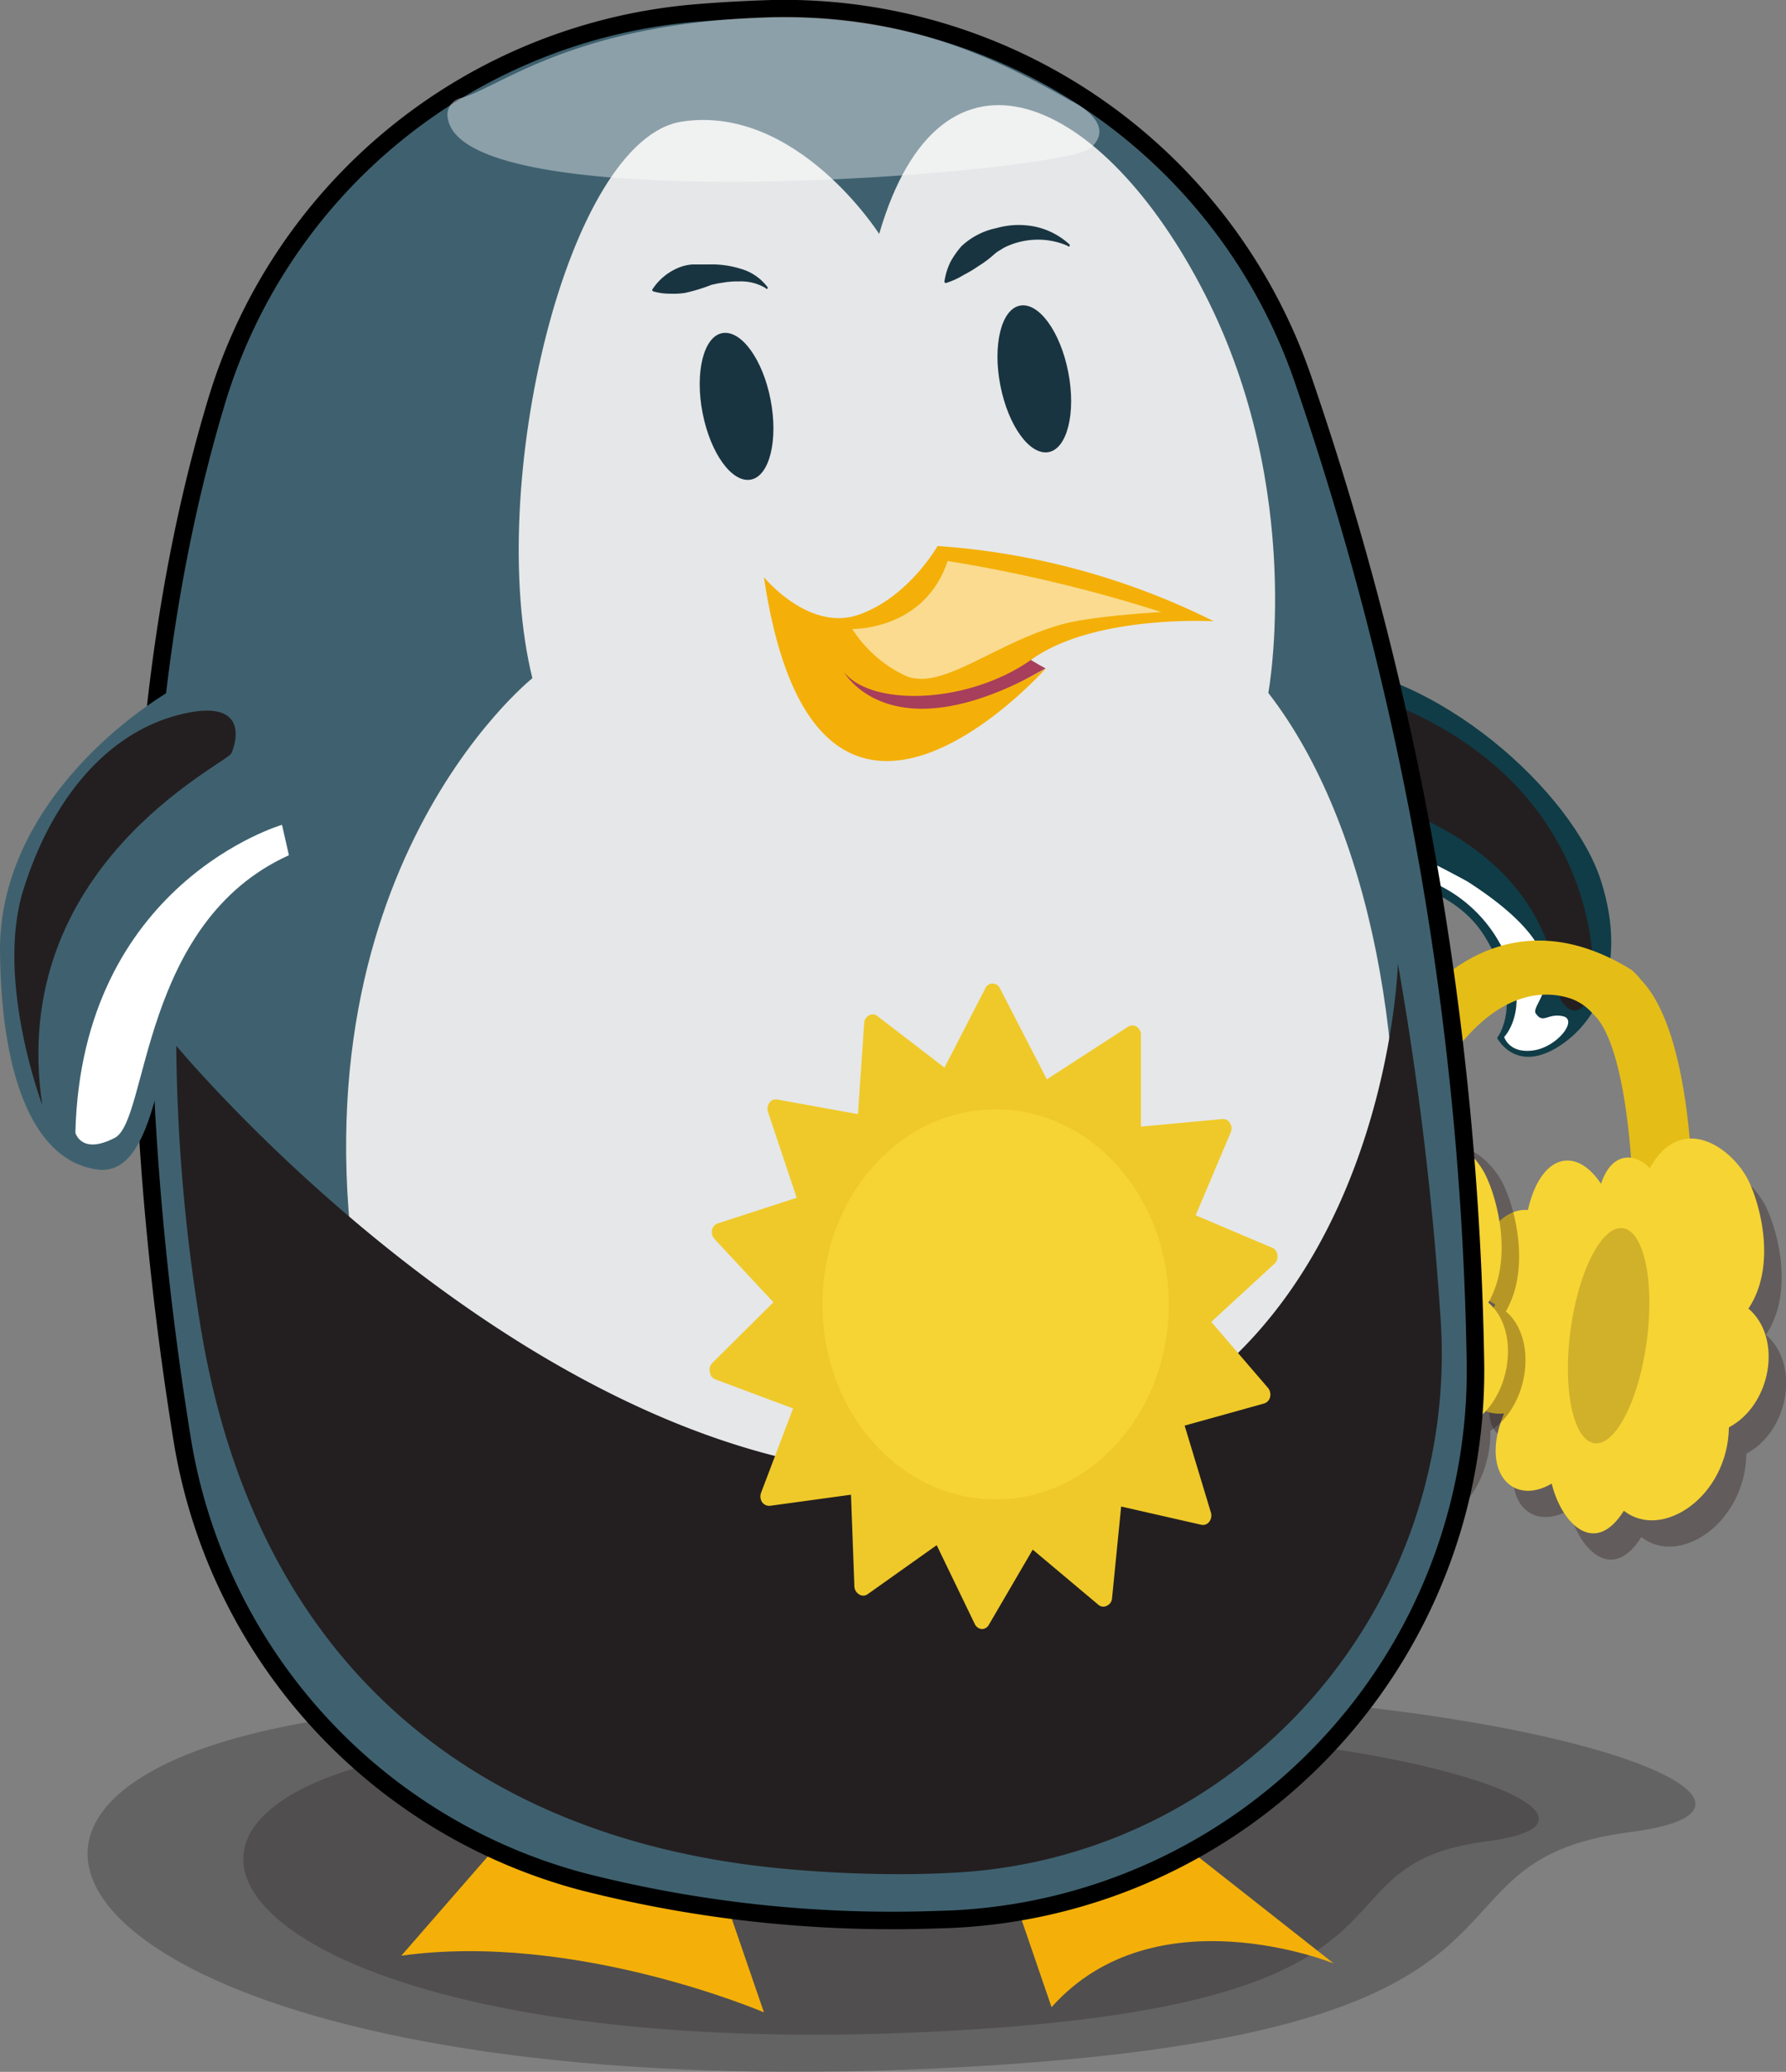 <svg xmlns="http://www.w3.org/2000/svg" viewBox="0 0 204 236.54"><rect x="0" y="0" width="204" height="236.54" fill="#808080" stroke="none"/><defs><style>.cls-1{isolation:isolate;}.cls-2,.cls-6{fill:#231f20;}.cls-2{opacity:0.3;}.cls-16,.cls-19,.cls-2,.cls-5,.cls-6{mix-blend-mode:soft-light;}.cls-3{fill:#f4b008;}.cls-4{fill:#0f3c47;}.cls-16,.cls-19,.cls-5{fill:#fff;}.cls-7{fill:#e5bd17;}.cls-8{opacity:0.3;mix-blend-mode:multiply;}.cls-9{fill:#1e0707;}.cls-10{fill:#f6d433;}.cls-11{fill:#d1b12a;}.cls-12,.cls-13{fill:#3f616f;}.cls-12{stroke:#000;stroke-miterlimit:10;stroke-width:2px;}.cls-14{fill:#e6e7e8;}.cls-15{fill:#193441;}.cls-16{opacity:0.4;}.cls-17{fill:#efc929;}.cls-18{fill:#a73e5c;}.cls-19{opacity:0.55;}</style></defs><title>1_sun</title><g class="cls-1"><g id="Layer_2" data-name="Layer 2"><g id="OBJECTS"><path class="cls-2" d="M81.86,194.58s-52.18-3.33-68,10,17.36,35.14,93.08,31.57,52.33-23.55,79.36-27S163,187.38,81.86,194.58Z"/><path class="cls-2" d="M85.73,198.5s-42-2.69-54.81,8.05,14,28.31,75,25.44,42.16-19,63.93-21.77S151.07,192.7,85.73,198.5Z"/><path class="cls-3" d="M133.26,209.16l19.07,15s-20.4-8.27-32.22,5l-5.59-16.3Z"/><path class="cls-3" d="M81.64,213.41l5.62,16.34s-21.53-9.24-41.42-6.47l16.3-18.7Z"/><path class="cls-4" d="M153,99.84s11.8-.58,16.54,7S171,118.5,171,118.5s1.95,3.85,6.56,1.26,8.51-9.15,5.31-19.19S164.25,76.35,149.67,75.7,153,99.84,153,99.84Z"/><path class="cls-5" d="M163,100.47a16.15,16.15,0,0,1,7.81,6.38c4.78,7.7,1,11.54,1,11.54s.55,1.91,3.3,1.54,5.17-3.49,3.43-3.9-2.27.93-3.12-.32,6.75-5.73-7.82-15.08c0,0-2.33-1.28-5-2.6"/><path class="cls-6" d="M161.39,92.94c6.48,2.9,15.57,8.42,16.84,21.17,0,0,2.23,3.8,3.74-1.79,0,0,1.9-22-23.23-32.07"/><path class="cls-7" d="M165,121.7h0c-2.94,3.89-3.29,16.11-2.65,22.69l-5.47.54v-.05l-1.37.14c-.19-2-1.08-19.39,3.59-26.81h0s10-18.08,27.21-7.51a6,6,0,0,1,1.08,1.12c6.13,6.27,6,25.31,6,27.46l-1.37,0v.12l-5.5-.12c.11-7.18-1-19.85-4.33-23.29l-.42-.43A5.88,5.88,0,0,0,179.4,114C176.66,113.1,170.93,112.71,165,121.7Z"/><g class="cls-8"><path class="cls-9" d="M190.4,136.34c-1.36-1.53-4.2-2.17-5.53,1.81-2.86-4.32-6.9-3.4-8.35,3-4.6-.43-8.33,8.5-3.73,10.77-2.4,5-5.06,12.92,1,12.46-2.8,6.7,1,10.63,5.45,8,1.1,4.53,4.9,8.45,8.24,3.1,4.34,3.43,11.87-1.59,12-9.52,4.85-2.57,6.16-10.22,2.23-13.56,3.21-4.78,1.41-11.75,0-14.62-1.84-3.72-7.67-7.91-11.28-1.4"/></g><path class="cls-10" d="M188.4,133.34c-1.36-1.53-4.2-2.17-5.53,1.81-2.86-4.32-6.9-3.4-8.35,3-4.6-.43-8.33,8.5-3.73,10.77-2.4,5-5.06,12.92,1,12.46-2.8,6.7,1,10.63,5.45,8,1.1,4.53,4.9,8.45,8.24,3.1,4.34,3.43,11.87-1.59,12-9.52,4.85-2.57,6.16-10.22,2.23-13.56,3.21-4.78,1.41-11.75,0-14.62-1.84-3.72-7.67-7.91-11.28-1.4"/><g class="cls-8"><path class="cls-9" d="M161.23,134.38c-1.29-1.45-3.92-1.94-5,2.09-2.72-4.14-6.43-3-7.63,3.44-4.24-.19-7.48,8.92-3.2,10.93-2.1,5.06-4.39,13.13,1.2,12.35-2.44,6.83,1.14,10.53,5.17,7.64,1.11,4.45,4.69,8.15,7.66,2.64,4.06,3.18,10.89-2.22,10.81-10.12,4.4-2.82,5.45-10.51,1.76-13.63,2.86-4.93,1.05-11.77-.31-14.55-1.78-3.61-7.23-7.48-10.41-.79"/></g><path class="cls-10" d="M159.23,133.38c-1.29-1.45-3.92-1.94-5,2.09-2.72-4.14-6.43-3-7.63,3.44-4.24-.19-7.48,8.92-3.2,10.93-2.1,5.06-4.39,13.13,1.2,12.35-2.44,6.83,1.14,10.53,5.17,7.64,1.11,4.45,4.69,8.15,7.66,2.64,4.06,3.18,10.89-2.22,10.81-10.12,4.4-2.82,5.45-10.51,1.76-13.63,2.86-4.93,1.05-11.77-.31-14.55-1.78-3.61-7.23-7.48-10.41-.79"/><ellipse class="cls-11" cx="183.73" cy="152.48" rx="12.38" ry="4.4" transform="translate(8.5 314.66) rotate(-82.47)"/><path class="cls-12" d="M20.79,164.22c-4.82-29.84-8.66-76.72,4-118.58A62.62,62.62,0,0,1,79.68,1.47Q83.84,1.13,88.2,1a62.66,62.66,0,0,1,60.62,42.27,363,363,0,0,1,19.71,112.44,62.68,62.68,0,0,1-60,63.41l-2.23.07a143.16,143.16,0,0,1-39.67-4.34A62.6,62.6,0,0,1,20.79,164.22Z"/><path class="cls-13" d="M34.4,98.07s-9.78,4.54-12.93,12.56-3.38,23.77-10.3,22.9-11-9.7-11.17-24.8S12.77,82.52,20.82,78.06,34.76,88.05,34.4,98.07Z"/><path class="cls-14" d="M100.42,26.71S91,11.89,77.9,13.88,55.39,55.49,60.81,77.43c0,0-29.36,23.37-19.1,74.38s53.86,66.4,87.78,49.87,39-92.11,15.38-122.57c0,0,4.27-23-7.26-45.56S107.54,2.2,100.42,26.71Z"/><path class="cls-15" d="M114.26,44c.9,4.62,3.36,8,5.5,7.62s3.16-4.5,2.26-9.12-3.35-8-5.5-7.61S113.36,39.4,114.26,44Z"/><path class="cls-15" d="M80.25,47.15c.9,4.62,3.36,8,5.5,7.61s3.16-4.49,2.27-9.11-3.36-8-5.51-7.62S79.35,42.53,80.25,47.15Z"/><path class="cls-6" d="M4.83,126.17s-5.37-14.24-2.18-24.53,9.45-17.85,17.66-20S27,84.76,26.43,86,.78,98.87,4.83,126.17Z"/><path class="cls-5" d="M8.61,129.32s.66,2.59,4.51.58S16,105.33,33,97.64l-.79-3.47S9.31,100.82,8.61,129.32Z"/><path class="cls-16" d="M52.78,11.16C57.13,9.9,65.4,2.89,86.78,2c16.79-.71,27.54,5,35.49,9.49.1.06.21.09.31.15.87.45,4.86,2.76,1.94,5.3-3.17,2.77-73.63,8.67-73.41-4A2,2,0,0,1,52.78,11.16Z"/><path class="cls-6" d="M159.67,110a376,376,0,0,1,4.9,40.9c2,32.56-22.61,60.93-55.17,62.88-2.09.12-4.25.19-6.48.19-5,0-9.71-.25-14.16-.69-33.67-3.37-59.78-22.5-66-62.76a207.13,207.13,0,0,1-2.63-31.13S64.6,173,111.4,168.1,159.67,110,159.67,110Z"/><path class="cls-17" d="M81.09,156.69a1,1,0,0,0,.64.8l8.86,3.31-3.66,9.63a1.19,1.19,0,0,0,.12,1.07,1,1,0,0,0,.88.42l9.27-1.27.39,10.45a1.1,1.1,0,0,0,.51.91.86.86,0,0,0,1,0l7.89-5.6,4.35,9a1,1,0,0,0,.81.58h0a.92.92,0,0,0,.81-.51l5-8.56,7.48,6.28a.85.85,0,0,0,1,.12,1,1,0,0,0,.58-.86L128.06,172l9.15,2.08a.89.89,0,0,0,.91-.34,1.17,1.17,0,0,0,.19-1.06l-3-9.92,9.06-2.52a1,1,0,0,0,.7-.74,1.2,1.2,0,0,0-.24-1.05l-6.48-7.53,7.22-6.64a1.11,1.11,0,0,0,.34-1,1,1,0,0,0-.61-.83l-8.73-3.7,4-9.46a1.16,1.16,0,0,0-.08-1.07.92.92,0,0,0-.87-.46l-9.3.87,0-10.47a1.1,1.1,0,0,0-.48-.93.88.88,0,0,0-1,0l-9.27,6-5.36-10.4a.91.91,0,0,0-1.66,0l-4.67,9.06L100.21,116a.85.85,0,0,0-.95-.08,1.08,1.08,0,0,0-.55.88L98,127.2l-9.22-1.67a.89.89,0,0,0-.9.38,1.2,1.2,0,0,0-.15,1.06L91,136.75l-9,2.92a1,1,0,0,0-.67.77,1.17,1.17,0,0,0,.27,1l6.74,7.24-7,6.95A1.16,1.16,0,0,0,81.09,156.69Z"/><ellipse class="cls-10" cx="113.72" cy="148.92" rx="19.78" ry="22.27"/><path class="cls-15" d="M122,28.09a8.45,8.45,0,0,0-3.79-.72,8.64,8.64,0,0,0-3.51.9l-.77.47c-.25.17-.47.39-.7.58a12.23,12.23,0,0,1-1.47,1.06,14.66,14.66,0,0,1-1.67,1,9,9,0,0,1-2,.92h0a.16.16,0,0,1-.21-.11.25.25,0,0,1,0-.08,7.58,7.58,0,0,1,.67-2.18,9.7,9.7,0,0,1,1.28-1.83,8.27,8.27,0,0,1,4-2.06,9.32,9.32,0,0,1,4.51-.14,8.39,8.39,0,0,1,3.81,2,.17.17,0,0,1,0,.22.16.16,0,0,1-.17,0Z"/><path class="cls-15" d="M87.45,32.89a5.49,5.49,0,0,0-3.06-.76,9.2,9.2,0,0,0-1.57.1l-.78.12-.78.17a19.27,19.27,0,0,1-3.06.93,9.19,9.19,0,0,1-1.68.08,6.64,6.64,0,0,1-1.89-.26h0a.17.17,0,0,1-.12-.22.08.08,0,0,1,0,0,6.57,6.57,0,0,1,2.86-2.43,5.11,5.11,0,0,1,1.76-.43c.63,0,1.24,0,1.86,0a11.17,11.17,0,0,1,3.66.51,5.8,5.8,0,0,1,3,2.06.14.14,0,0,1,0,.2.15.15,0,0,1-.16,0Z"/><path class="cls-18" d="M119.43,76.31c-8.18-4.32-5.86-8-5.86-8s-13.45,3.42-13.46,3.53c-.31,7.32-6.2,3.65-5.2,3.93l9.24,8.92"/><path class="cls-3" d="M87.26,65.9s5.13,6.27,10.83,4.28,9-7.84,9-7.84a83.26,83.26,0,0,1,31.55,8.59s-13.58-.79-20.78,4.34-18.32,5.45-21.45,1.46c0,0,5.32,9.69,23.05-.42C119.43,76.31,93.21,106,87.26,65.9Z"/><path class="cls-19" d="M108.24,64.05a168.2,168.2,0,0,1,24.42,5.83s-7.83.42-11.36,1.4c-8,2.24-14,7.9-18.14,5.74a14.56,14.56,0,0,1-5.81-5.21S105.6,72,108.24,64.05Z"/></g></g></g></svg>